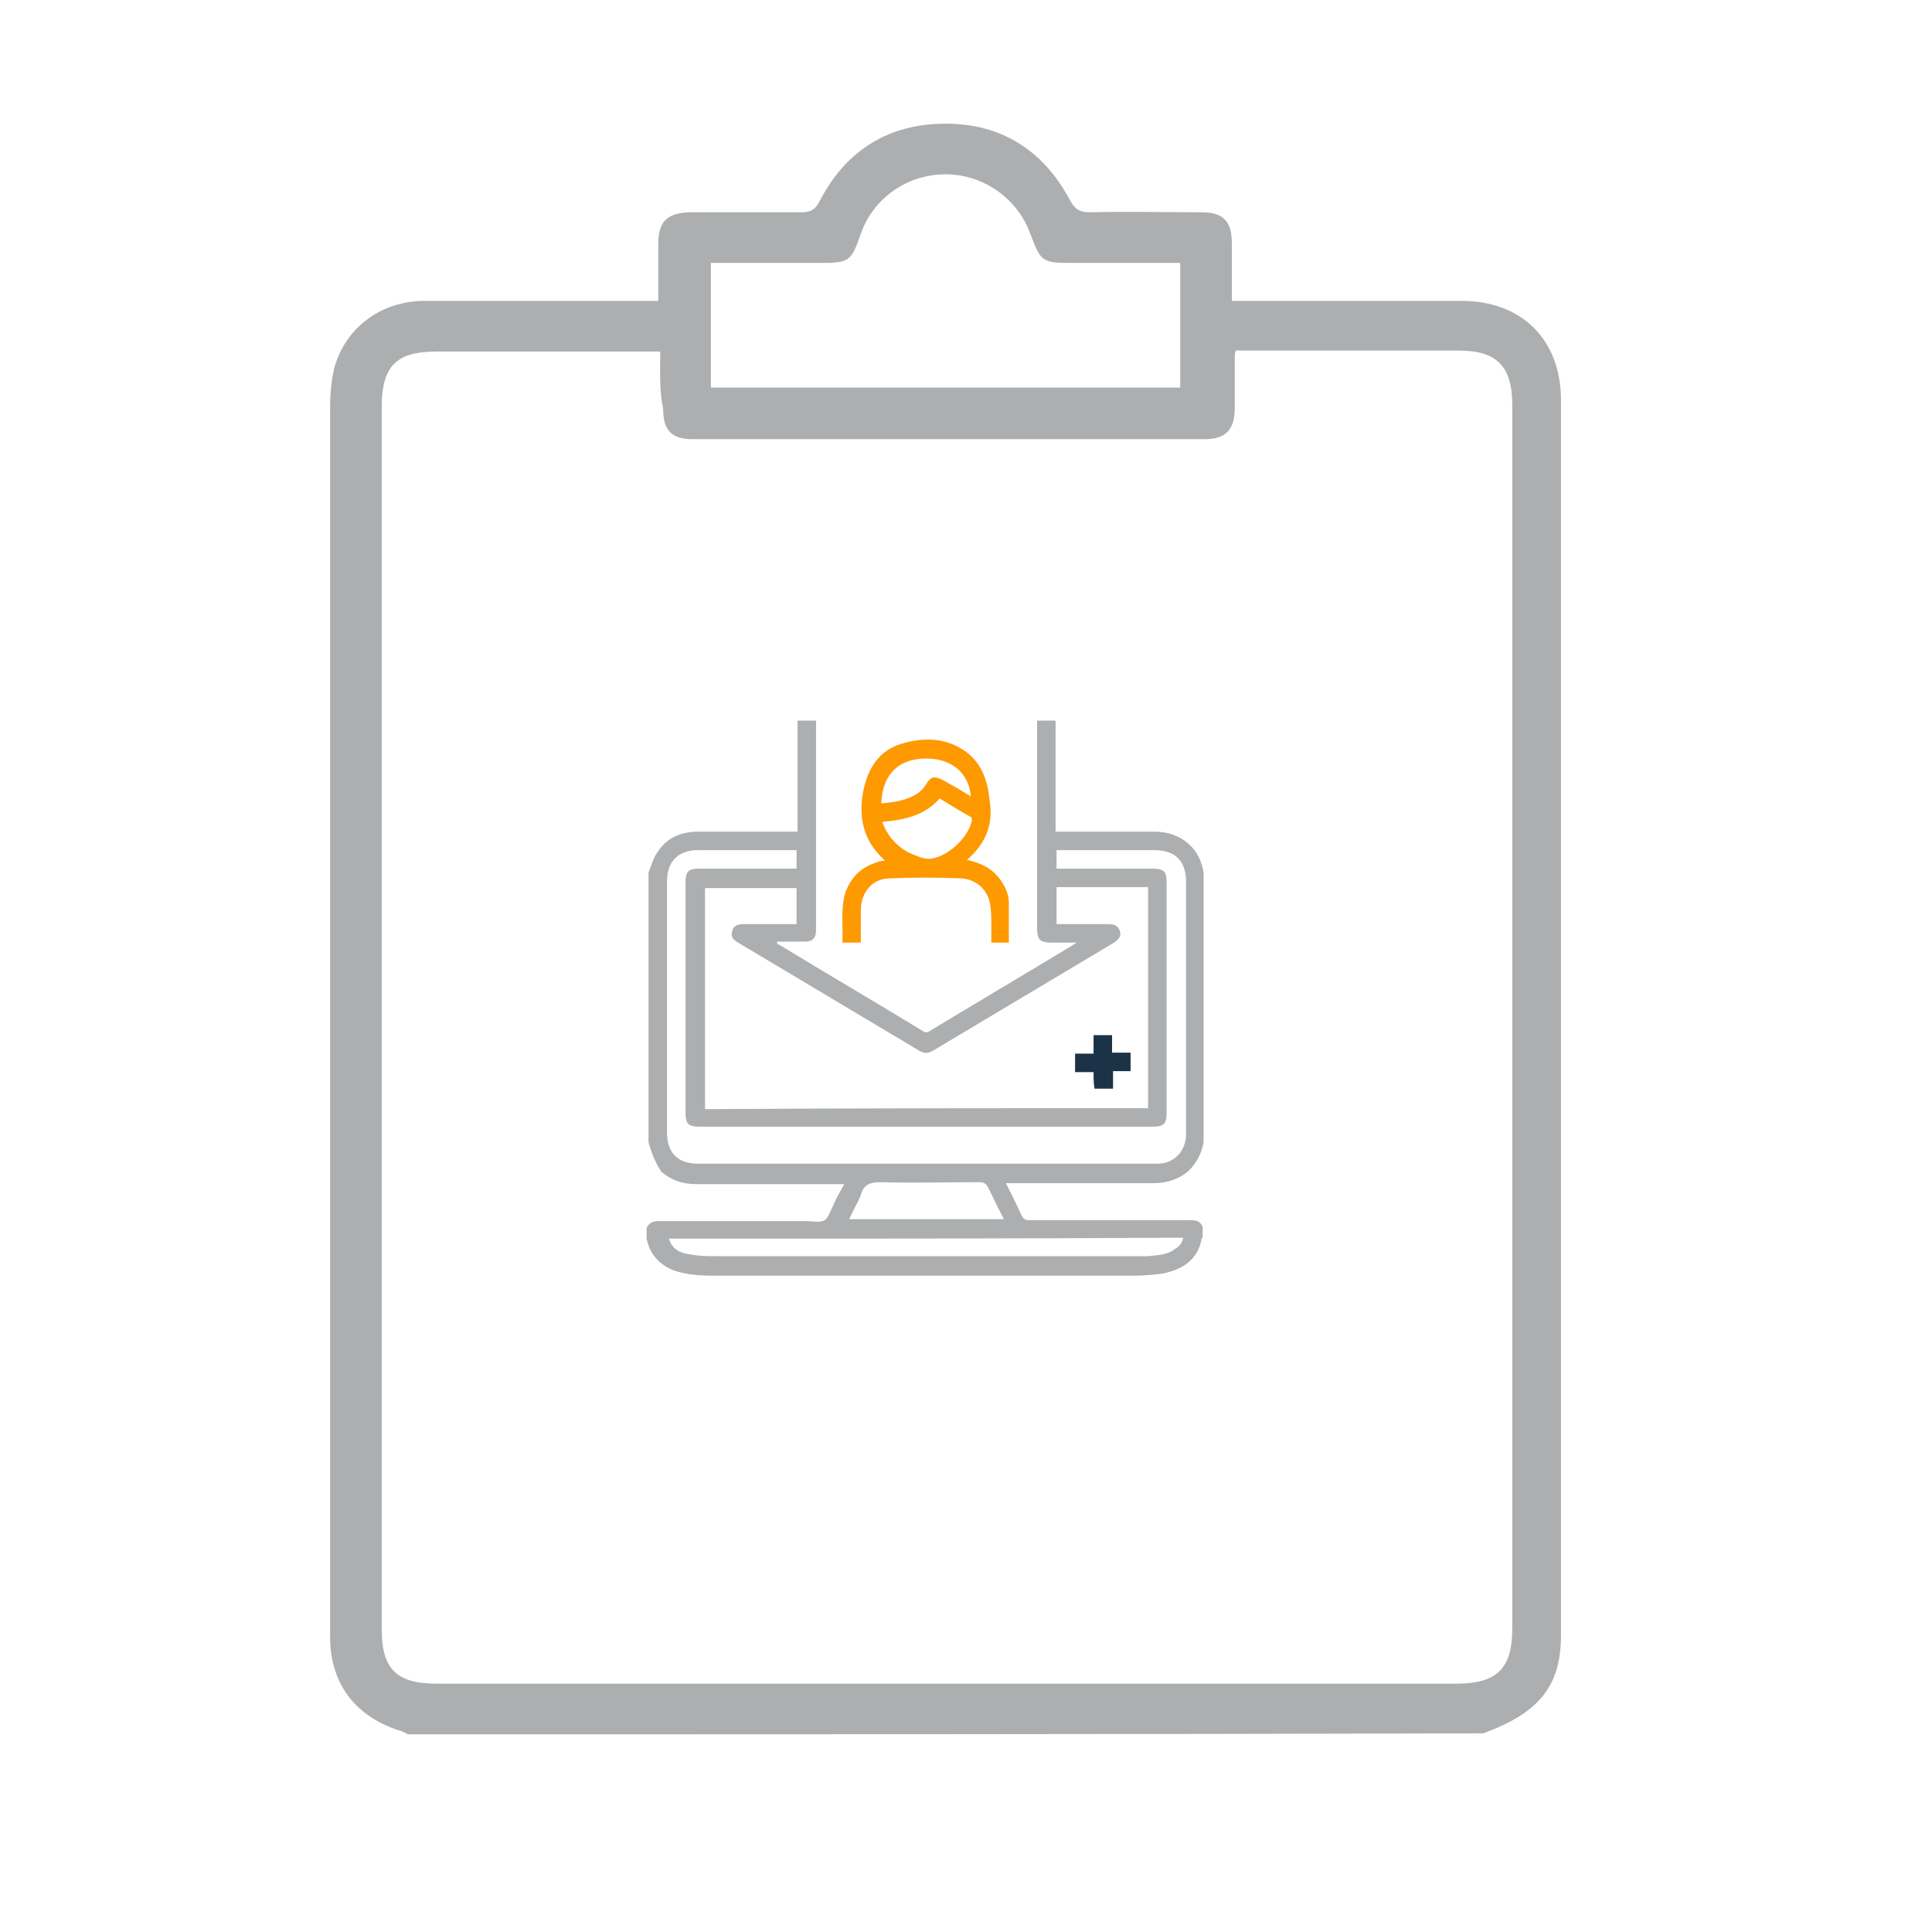 <?xml version="1.0" encoding="utf-8"?>
<!-- Generator: Adobe Illustrator 24.0.0, SVG Export Plug-In . SVG Version: 6.00 Build 0)  -->
<svg version="1.1" id="Capa_1" xmlns="http://www.w3.org/2000/svg" xmlns:xlink="http://www.w3.org/1999/xlink" x="0px" y="0px"
	 viewBox="0 0 198.4 198.4" style="enable-background:new 0 0 198.4 198.4;" xml:space="preserve">
<style type="text/css">
	.st0{fill:#ACAEAF;}
	.st1{fill:#FE9900;}
	.st2{fill:#1C3247;}
</style>
<path class="st0" d="M41.9,178.1c-0.2-0.1-0.4-0.2-0.6-0.3c-4.7-1.4-7.4-4.8-7.4-9.7c0-6.7,0-13.4,0-20.2c0-35.3,0-70.7,0-106
	c0-1.3,0.1-2.7,0.4-4c1.1-4.2,4.8-7,9.3-7c7.4,0,14.7,0,22.1,0c0.6,0,1.2,0,1.9,0c0-2,0-4,0-5.9c0-2.2,0.9-3.1,3.1-3.2
	c3.8,0,7.6,0,11.5,0c1,0,1.5-0.2,2-1.2c2.7-5.2,7.1-7.9,12.9-7.9c5.8,0,10.1,2.8,12.8,7.9c0.5,0.9,1,1.2,2,1.2c3.8-0.1,7.6,0,11.5,0
	c2.2,0,3.1,0.9,3.1,3.2c0,1.9,0,3.8,0,5.9c0.6,0,1.2,0,1.8,0c7.3,0,14.5,0,21.8,0c6.2,0,10.2,4,10.2,10.2c0,42.3,0,84.5,0,126.8
	c0,5.2-2.2,8-8,10.1C115.5,178.1,78.7,178.1,41.9,178.1z M67.8,36.1c-7.8,0-15.4,0-23,0c-4.1,0-5.6,1.5-5.6,5.7
	c0,41.8,0,83.7,0,125.5c0,4.1,1.5,5.6,5.7,5.6c34.9,0,69.7,0,104.6,0c4.2,0,5.8-1.5,5.8-5.7c0-9.1,0-18.2,0-27.3
	c0-32.8,0-65.5,0-98.3c0-4-1.6-5.6-5.5-5.6c-7.1,0-14.2,0-21.3,0c-0.6,0-1.1,0-1.6,0c-0.1,0.3-0.1,0.4-0.1,0.6c0,1.8,0,3.5,0,5.3
	c0,2.2-0.9,3.2-3.1,3.2c-17.5,0-35.1,0-52.6,0c-2.1,0-3-0.9-3-3.1C67.7,40.1,67.8,38.2,67.8,36.1z M73,39.8c16.2,0,32.2,0,48.2,0
	c0-4.3,0-8.5,0-12.8c-3.8,0-7.4,0-11.1,0c-3.1,0-3.2-0.1-4.3-3c-1.3-3.6-4.8-6.1-8.7-6.1c-3.9,0-7.4,2.4-8.7,6.1c-1,2.9-1.2,3-4.3,3
	c-3.7,0-7.4,0-11.1,0C73,31.4,73,35.6,73,39.8z"/>
<g>
	<path class="st0" d="M66.6,117.3c0-9.2,0-18.5,0-27.7c0.3-0.7,0.5-1.6,1-2.2c1-1.5,2.5-2,4.2-2c3.1,0,6.2,0,9.4,0
		c0.2,0,0.4,0,0.7,0c0-0.3,0-0.5,0-0.7c0-3.3,0-6.7,0-10c0-0.2,0-0.4,0-0.7c0.6,0,1.3,0,1.9,0c0,0.2,0,0.5,0,0.7
		c0,6.8,0,13.6,0,20.4c0,0.1,0,0.3,0,0.4c0,0.9-0.4,1.2-1.2,1.2c-0.8,0-1.6,0-2.3,0c-0.1,0-0.3,0-0.5,0C79.8,97,79.9,97,80,97
		c4.9,3,9.9,5.9,14.8,8.9c0.3,0.2,0.5,0.1,0.8-0.1c4.8-2.9,9.7-5.8,14.5-8.7c0.1-0.1,0.3-0.2,0.5-0.3c-1,0-1.8,0-2.6,0
		c-1.2,0-1.5-0.3-1.5-1.5c0-6.9,0-13.7,0-20.6c0-0.2,0-0.5,0-0.7c0.6,0,1.3,0,1.9,0c0,0.2,0,0.4,0,0.7c0,3.3,0,6.7,0,10
		c0,0.2,0,0.4,0,0.7c0.3,0,0.5,0,0.7,0c3.1,0,6.2,0,9.4,0c1.4,0,2.6,0.4,3.6,1.3c0.9,0.8,1.3,1.8,1.5,2.9c0,9.2,0,18.5,0,27.7
		c-0.2,1.1-0.7,2.1-1.5,2.9c-1,0.9-2.3,1.3-3.6,1.3c-4.8,0-9.6,0-14.5,0c-0.2,0-0.4,0-0.7,0c0.6,1.2,1.1,2.2,1.6,3.3
		c0.2,0.4,0.4,0.5,0.8,0.5c5.5,0,11,0,16.5,0c0.6,0,1.1,0.1,1.3,0.7c0,0.4,0,0.7,0,1.1c0,0-0.1,0-0.1,0.1c-0.4,2.2-2,3.2-4.1,3.6
		c-0.9,0.1-1.8,0.2-2.7,0.2c-14.5,0-28.9,0-43.4,0c-1.3,0-2.7-0.1-3.9-0.5c-1.4-0.5-2.4-1.5-2.8-2.9c0-0.1-0.1-0.3-0.1-0.4
		c0-0.4,0-0.7,0-1.1c0.3-0.6,0.7-0.7,1.3-0.7c5.1,0,10.2,0,15.2,0c0.6,0,1.3,0.2,1.8-0.1c0.4-0.3,0.6-1,0.9-1.6
		c0.3-0.7,0.7-1.4,1.1-2.1c-0.3,0-0.5,0-0.8,0c-4.8,0-9.6,0-14.4,0c-1.4,0-2.6-0.4-3.6-1.3C67.3,119.4,66.9,118.4,66.6,117.3z
		 M117.9,113.8c0-7.6,0-15.1,0-22.7c-3.2,0-6.3,0-9.4,0c0,1.3,0,2.5,0,3.8c0.2,0,0.4,0,0.6,0c1.6,0,3.2,0,4.7,0c0.5,0,1,0.1,1.2,0.7
		c0.2,0.6-0.2,0.9-0.6,1.2c-6.2,3.7-12.4,7.4-18.6,11.1c-0.5,0.3-0.9,0.3-1.4,0c-6.2-3.7-12.4-7.4-18.6-11.1
		c-0.5-0.3-0.8-0.6-0.6-1.2c0.1-0.5,0.5-0.7,1.2-0.7c1.6,0,3.2,0,4.8,0c0.2,0,0.4,0,0.6,0c0-1.3,0-2.5,0-3.7c-3.2,0-6.3,0-9.4,0
		c0,7.6,0,15.1,0,22.7C87.5,113.8,102.7,113.8,117.9,113.8z M81.8,87.3c-0.2,0-0.4,0-0.5,0c-3.2,0-6.4,0-9.6,0
		c-2.1,0-3.2,1.2-3.2,3.2c0,8.6,0,17.2,0,25.8c0,2.1,1.1,3.2,3.2,3.2c15.6,0,31.2,0,46.8,0c0.4,0,0.8,0,1.2-0.1
		c1.3-0.4,2.1-1.5,2.1-3c0-8.6,0-17.2,0-25.8c0-2.2-1.1-3.3-3.3-3.3c-3.1,0-6.2,0-9.4,0c-0.2,0-0.4,0-0.6,0c0,0.7,0,1.3,0,1.9
		c0.3,0,0.5,0,0.7,0c3.1,0,6.2,0,9.2,0c1.1,0,1.4,0.3,1.4,1.4c0,7.9,0,15.8,0,23.7c0,1.1-0.3,1.4-1.4,1.4c-15.5,0-31.1,0-46.6,0
		c-1.1,0-1.4-0.3-1.4-1.4c0-7.9,0-15.8,0-23.7c0-1.1,0.3-1.4,1.4-1.4c3.1,0,6.2,0,9.3,0c0.2,0,0.4,0,0.7,0
		C81.8,88.5,81.8,88,81.8,87.3z M68.7,127.2c0.3,1.1,1.2,1.5,2.1,1.6c1,0.2,2,0.2,2.9,0.2c14.3,0,28.6,0,42.9,0c0.4,0,0.8,0,1.2,0
		c1-0.1,2-0.1,2.8-0.7c0.5-0.3,0.8-0.6,0.9-1.2C103.9,127.2,86.4,127.2,68.7,127.2z M103.1,125.2c-0.6-1.1-1.1-2.2-1.6-3.2
		c-0.2-0.4-0.4-0.6-0.9-0.6c-3.4,0-6.7,0.1-10.1,0c-1.1,0-1.8,0.2-2.1,1.3c-0.3,0.8-0.8,1.6-1.2,2.5
		C92.5,125.2,97.8,125.2,103.1,125.2z"/>
	<path class="st1" d="M99.3,88.3c1.4,0.3,2.6,0.9,3.4,2c0.5,0.7,0.9,1.5,0.9,2.4c0,1.3,0,2.7,0,4.1c-0.6,0-1.2,0-1.8,0
		c0-0.6,0-1.3,0-1.9c0-0.6,0-1.3-0.1-1.9c-0.2-1.6-1.4-2.7-3-2.8c-2.4-0.1-4.9-0.1-7.3,0c-1.8,0-3,1.4-3,3.3c0,1.1,0,2.2,0,3.3
		c-0.6,0-1.2,0-1.9,0c0.1-1.7-0.2-3.4,0.3-5.1c0.6-1.7,1.7-2.7,3.4-3.2c0.2-0.1,0.4-0.1,0.6-0.1c0-0.1,0-0.1,0-0.1
		c-2.2-2-2.7-4.5-2.1-7.3c0.5-2.2,1.6-3.9,3.8-4.6c2.3-0.7,4.6-0.7,6.7,0.8c1.6,1.2,2.2,2.9,2.4,4.8C102,84.3,101.5,86.4,99.3,88.3z
		 M96.5,82c-1.6,1.8-3.7,2.2-5.9,2.4c0.5,1.4,1.4,2.4,2.6,3.1c0.7,0.3,1.5,0.7,2.2,0.7c1.8-0.1,4-2.1,4.4-3.9c0-0.1,0-0.4-0.1-0.4
		C98.6,83.3,97.5,82.6,96.5,82z M90.5,82.5c1.3-0.1,2.6-0.3,3.7-1c0.3-0.2,0.6-0.5,0.8-0.8c0.6-1,0.9-1.1,2-0.5
		c0.9,0.5,1.8,1,2.7,1.6c-0.2-2.5-2.1-4-4.8-3.9C91.9,78,90.6,79.9,90.5,82.5z"/>
	<path class="st2" d="M112.3,110.1c-0.7,0-1.2,0-1.9,0c0-0.6,0-1.2,0-1.9c0.6,0,1.2,0,1.9,0c0-0.7,0-1.2,0-1.9c0.6,0,1.2,0,1.9,0
		c0,0.6,0,1.2,0,1.8c0.6,0,1.2,0,1.9,0c0,0.7,0,1.3,0,1.9c-0.6,0-1.2,0-1.8,0c0,0.6,0,1.2,0,1.8c-0.7,0-1.3,0-1.9,0
		C112.3,111.3,112.3,110.7,112.3,110.1z"/>
</g>
</svg>
